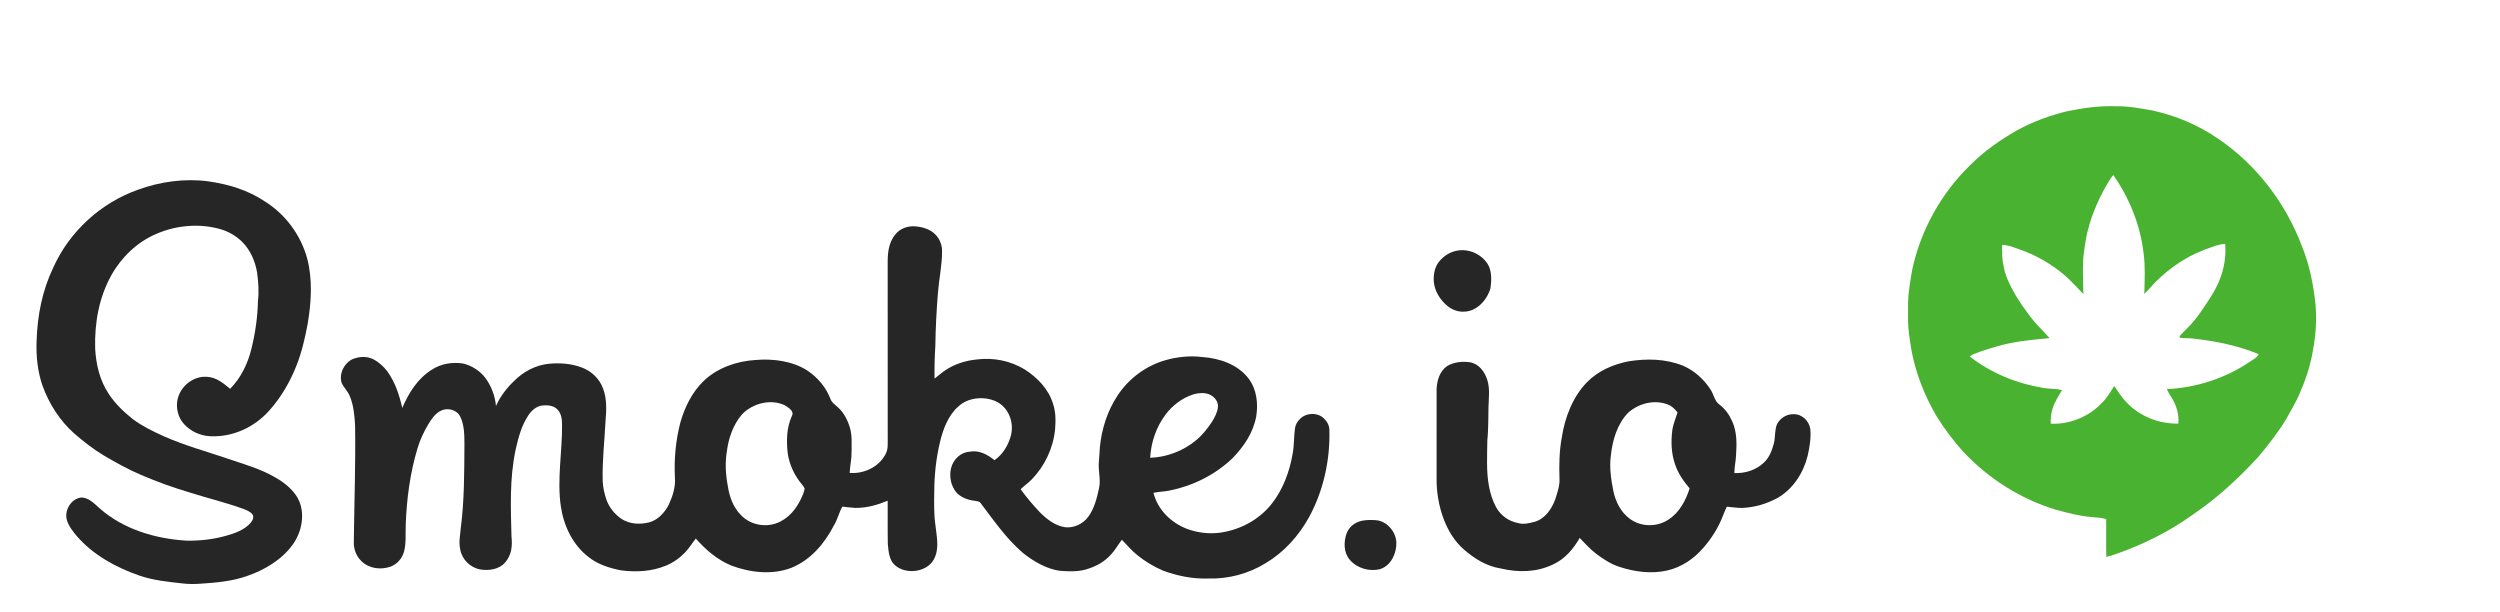 <?xml version="1.0" encoding="UTF-8" standalone="no"?>
<!DOCTYPE svg PUBLIC "-//W3C//DTD SVG 1.1//EN" "http://www.w3.org/Graphics/SVG/1.1/DTD/svg11.dtd">
<svg viewBox="0 0 2072 506" xmlns:xlink="http://www.w3.org/1999/xlink" height="36.0pt" width="147.0pt" xmlns="http://www.w3.org/2000/svg" version="1.1"><rect x="0" y="0" width="2072" height="506" fill="#808080" stroke="none"/><defs>
<path d="M 0.00 0.00 L 2072.00 0.00 L 2072.00 506.00 L 0.00 506.00 L 0.00 0.00 Z" id="p0" />
<path d="M 1753.00 87.35 C 1763.58 87.09 1773.66 89.05 1784.03 90.87 C 1803.50 95.11 1822.12 103.02 1838.53 114.35 C 1870.25 135.80 1894.42 167.71 1907.89 203.44 C 1914.21 219.00 1917.35 235.34 1919.15 251.97 C 1920.10 264.63 1919.40 277.17 1916.93 289.63 C 1914.88 302.80 1910.50 315.25 1905.11 327.39 C 1902.13 333.83 1898.39 339.86 1895.07 346.16 C 1888.36 357.41 1880.14 367.81 1871.76 377.86 C 1855.20 395.89 1837.36 412.35 1817.03 426.09 C 1797.91 439.79 1776.48 450.45 1754.30 458.23 C 1751.47 459.34 1748.67 460.19 1745.69 460.83 C 1745.46 450.44 1745.73 440.05 1745.62 429.66 C 1741.49 428.00 1737.54 428.43 1732.96 427.78 C 1723.10 426.87 1713.72 424.38 1704.18 421.83 C 1674.80 412.99 1648.26 396.10 1627.24 373.82 C 1618.94 364.57 1611.48 354.72 1604.94 344.15 C 1595.26 327.61 1588.16 309.65 1584.43 290.83 C 1583.02 281.95 1581.32 272.90 1581.40 264.00 C 1581.42 257.12 1581.22 250.19 1581.77 243.33 C 1582.55 236.42 1583.57 229.49 1584.87 222.65 C 1591.91 189.89 1608.96 159.32 1633.03 136.01 C 1644.60 124.38 1657.81 115.23 1672.01 107.13 C 1684.90 100.06 1698.92 94.99 1713.17 91.50 C 1726.34 88.85 1739.53 86.87 1753.00 87.35 Z" id="p1" />
<path d="M 1751.51 144.33 C 1764.90 163.60 1773.84 185.71 1776.60 209.07 C 1778.12 220.13 1777.44 231.78 1777.21 242.93 C 1780.38 239.82 1783.25 236.45 1786.27 233.20 C 1798.14 221.37 1812.09 211.80 1827.87 205.97 C 1833.41 204.04 1838.24 201.71 1844.21 201.41 C 1845.05 211.17 1843.53 221.14 1839.97 230.25 C 1836.20 240.53 1829.58 249.51 1823.47 258.59 C 1819.19 264.88 1813.96 270.30 1808.54 275.60 C 1807.94 276.39 1805.74 278.07 1806.62 279.17 C 1809.65 279.76 1812.92 279.43 1816.01 279.73 C 1835.22 281.71 1854.01 285.40 1871.94 292.77 C 1870.78 295.88 1866.80 297.49 1864.23 299.39 C 1844.10 312.95 1820.04 320.66 1795.83 321.80 C 1796.99 324.33 1798.45 326.67 1799.94 329.01 C 1803.91 335.40 1806.09 342.80 1805.39 350.36 C 1789.41 350.68 1773.31 344.41 1762.38 332.62 C 1758.30 328.61 1755.56 323.81 1752.29 319.18 C 1749.20 323.85 1746.64 328.63 1742.61 332.61 C 1731.96 344.36 1715.47 351.28 1699.64 350.43 C 1699.51 346.03 1699.87 341.69 1701.31 337.51 C 1703.08 332.03 1706.13 327.55 1708.96 322.61 C 1703.93 321.26 1698.87 321.69 1693.79 320.87 C 1671.53 317.20 1650.30 308.63 1632.45 294.70 C 1633.71 293.90 1634.95 293.10 1636.33 292.53 C 1643.89 289.58 1651.65 287.27 1659.49 285.18 C 1672.44 281.88 1685.44 280.81 1698.68 279.52 C 1693.45 273.58 1687.73 268.37 1682.94 262.04 C 1678.59 256.30 1674.41 250.38 1670.68 244.22 C 1666.59 237.13 1662.48 229.41 1660.88 221.33 C 1659.40 215.04 1659.03 208.63 1659.46 202.19 C 1664.32 202.39 1668.59 204.16 1673.11 205.74 C 1686.90 210.45 1699.75 217.77 1710.90 227.15 C 1716.57 232.11 1721.56 237.71 1726.73 242.98 C 1726.46 233.02 1726.01 222.91 1726.63 212.95 C 1727.20 207.58 1727.95 202.10 1728.91 196.79 C 1731.93 181.44 1737.81 167.00 1745.51 153.42 C 1747.38 150.23 1749.06 147.13 1751.51 144.33 Z" id="p2" />
<path d="M 172.72 149.59 C 189.45 152.01 205.48 156.76 219.60 166.30 C 236.59 176.87 249.32 194.18 254.58 213.46 C 259.24 231.10 257.99 250.38 254.90 268.19 C 252.71 279.77 250.02 291.61 245.59 302.55 C 240.35 315.92 232.91 328.61 223.34 339.35 C 211.01 353.36 192.78 361.83 173.99 360.82 C 165.86 360.37 157.81 356.74 152.39 350.61 C 147.74 345.46 145.80 337.92 147.00 331.15 C 149.03 319.93 159.52 311.05 171.04 311.55 C 179.04 311.81 184.89 316.68 190.73 321.54 C 199.55 312.67 205.41 300.61 208.33 288.54 C 211.54 275.63 213.49 262.33 213.78 249.03 C 214.72 240.98 214.17 233.01 213.05 225.02 C 211.53 215.93 207.54 206.62 200.98 200.02 C 195.59 194.56 188.60 190.67 181.18 188.80 C 164.12 184.32 145.37 186.15 129.27 193.26 C 113.68 199.90 100.59 212.55 92.37 227.27 C 81.97 245.93 78.33 266.81 78.87 288.00 C 79.57 301.41 82.66 314.53 90.17 325.82 C 95.60 334.07 102.56 340.64 110.23 346.76 C 118.07 352.59 127.12 357.00 136.02 360.97 C 153.31 368.63 170.62 373.26 188.62 379.38 C 201.93 383.96 215.87 387.76 228.05 394.93 C 235.40 399.00 242.63 404.79 246.81 412.19 C 253.29 424.21 250.41 439.87 242.63 450.62 C 233.63 463.14 219.13 471.80 204.73 476.69 C 192.40 481.04 179.18 482.24 166.20 483.06 C 161.20 483.43 156.19 483.44 151.20 482.82 C 139.47 481.54 126.93 480.25 115.73 476.40 C 96.36 469.72 77.02 459.21 63.55 443.46 C 60.40 439.69 56.87 435.29 55.51 430.51 C 53.00 422.66 58.72 412.83 66.98 411.66 C 73.24 411.35 78.20 416.67 82.48 420.52 C 102.36 438.07 128.94 445.89 155.00 447.39 C 166.12 447.53 177.47 446.25 188.15 443.09 C 194.46 441.39 201.36 438.73 206.21 434.20 C 208.39 432.06 210.49 429.67 209.73 426.37 C 208.32 423.72 204.55 422.18 201.88 421.11 C 187.41 415.83 171.97 412.16 157.32 407.48 C 143.62 403.45 130.17 398.57 117.04 392.96 C 106.29 388.34 96.21 382.79 86.14 376.86 C 77.36 371.58 69.18 365.26 61.49 358.50 C 49.52 347.92 40.59 333.80 35.19 318.82 C 31.17 307.10 29.83 294.35 30.33 282.01 C 30.95 260.91 34.96 240.26 44.10 221.15 C 57.58 191.14 83.48 167.41 114.49 156.48 C 132.91 149.79 153.24 146.97 172.72 149.59 Z" id="p3" />
<path d="M 759.02 186.92 C 764.77 187.41 771.24 189.38 775.29 193.70 C 779.01 197.53 780.89 202.62 780.78 207.94 C 780.73 219.32 778.28 230.67 777.35 242.01 C 776.20 256.67 775.39 271.30 775.21 286.00 C 774.61 295.01 774.41 304.06 774.56 313.08 C 777.67 310.67 780.61 308.05 783.88 305.88 C 791.58 300.87 800.40 298.11 809.51 297.22 C 823.35 295.44 837.51 298.27 849.43 305.57 C 859.69 312.15 868.90 321.61 872.59 333.47 C 875.05 340.47 875.03 347.55 874.48 354.87 C 873.03 370.36 866.11 385.14 855.38 396.37 C 852.43 399.41 848.93 401.82 845.89 404.77 C 850.79 411.48 856.26 418.00 862.00 424.00 C 867.67 429.73 875.07 435.41 883.32 436.32 C 890.33 436.89 897.61 433.44 901.78 427.78 C 906.87 421.15 909.18 411.93 910.89 403.87 C 912.50 396.30 910.02 389.67 910.74 382.00 C 911.10 378.00 911.34 374.01 911.55 370.00 C 913.10 354.78 917.70 340.01 926.18 327.19 C 935.51 312.88 950.06 302.20 966.52 297.64 C 976.11 295.01 986.30 293.95 996.19 295.17 C 1010.46 296.07 1026.06 301.29 1034.91 313.15 C 1041.57 322.00 1042.88 333.75 1041.16 344.43 C 1038.55 358.22 1030.91 369.39 1021.28 379.28 C 1006.98 392.83 988.87 401.87 969.61 405.82 C 965.11 406.70 960.50 406.83 955.99 407.72 C 959.51 421.75 970.37 432.35 983.61 437.55 C 992.32 440.79 1001.71 441.98 1010.94 440.80 C 1027.65 438.53 1043.37 430.21 1053.92 416.93 C 1063.32 405.11 1068.88 389.98 1071.37 375.20 C 1072.67 368.20 1072.30 361.12 1073.31 354.11 C 1073.74 351.13 1075.31 348.53 1077.47 346.48 C 1082.48 341.14 1092.59 340.95 1097.58 346.41 C 1100.21 348.96 1101.80 352.25 1101.80 355.95 C 1102.42 380.74 1096.83 406.13 1084.93 427.95 C 1076.34 443.46 1064.31 456.88 1049.01 466.01 C 1034.78 474.86 1017.74 479.32 1001.00 478.75 C 988.37 479.19 975.59 476.53 963.79 472.16 C 956.26 468.93 948.98 464.56 942.62 459.38 C 937.99 455.70 933.95 450.94 929.81 446.64 C 926.50 450.89 924.12 455.46 920.34 459.35 C 915.48 464.62 909.27 468.21 902.50 470.45 C 895.06 473.32 886.11 472.96 878.28 472.36 C 867.31 470.81 856.74 464.60 848.14 457.84 C 834.34 446.14 823.58 430.58 812.73 416.23 C 811.63 414.58 809.60 414.75 807.85 414.35 C 802.36 413.73 796.37 411.60 792.60 407.39 C 788.10 401.98 786.55 394.03 788.25 387.26 C 790.03 380.11 795.94 374.28 803.45 373.64 C 811.58 372.20 818.07 375.83 824.22 380.69 C 831.26 375.94 835.84 367.96 837.94 359.88 C 840.54 348.83 835.75 336.64 825.18 331.81 C 815.41 327.50 802.17 328.67 794.23 336.23 C 785.99 343.35 781.62 354.98 779.15 365.31 C 775.84 378.91 774.36 393.02 774.30 407.00 C 774.20 416.44 773.94 425.66 775.35 435.03 C 776.24 443.55 778.40 452.67 774.93 460.88 C 770.06 473.79 750.23 476.35 740.97 467.01 C 736.89 462.82 736.28 455.55 735.83 450.02 C 735.57 438.12 735.83 426.19 735.71 414.28 C 727.10 417.81 718.38 420.32 708.99 420.25 C 705.35 420.09 701.74 419.52 698.12 419.19 C 695.29 424.26 694.10 429.95 691.04 434.94 C 683.27 449.90 671.82 463.47 655.84 469.90 C 639.93 476.04 621.65 473.86 605.99 467.98 C 594.43 463.13 584.88 454.98 576.69 445.62 C 573.66 449.37 571.25 453.51 567.97 456.96 C 563.48 461.70 558.07 465.55 552.03 468.04 C 540.23 472.97 527.35 473.60 514.79 472.02 C 505.44 470.19 495.46 467.12 487.96 461.05 C 474.82 451.19 467.25 435.22 464.87 419.24 C 461.46 397.07 466.16 372.49 465.82 350.99 C 465.76 346.29 465.20 341.76 461.68 338.32 C 458.29 335.17 453.63 334.96 449.25 335.39 C 444.54 336.01 440.78 339.37 438.14 343.13 C 432.19 351.89 429.57 362.10 427.28 372.30 C 422.26 396.47 423.31 419.55 423.92 444.00 C 424.79 451.72 423.95 459.57 418.55 465.56 C 413.72 471.25 404.97 472.44 398.01 471.24 C 389.62 469.73 382.76 462.81 381.37 454.40 C 380.14 448.45 381.34 443.12 381.88 437.10 C 384.90 413.59 384.78 390.66 384.92 367.00 C 384.87 359.74 384.83 351.18 381.43 344.58 C 378.65 338.90 371.07 336.93 365.56 339.62 C 360.80 341.77 357.60 346.65 354.94 350.95 C 351.28 357.25 348.01 363.97 346.00 370.99 C 339.86 391.33 337.03 412.81 336.28 434.01 C 335.97 441.14 336.73 449.28 334.94 456.19 C 333.31 462.06 329.52 466.54 323.86 468.87 C 315.63 471.76 306.02 470.66 299.59 464.41 C 295.18 460.16 292.95 454.14 293.25 448.05 C 293.61 415.99 294.79 384.11 294.30 351.99 C 293.86 343.82 293.06 334.88 289.77 327.28 C 288.16 323.38 284.93 320.50 283.19 316.73 C 280.69 309.04 285.40 299.80 292.76 296.71 C 298.03 294.76 304.00 294.38 309.15 296.92 C 313.79 299.24 317.81 302.89 320.95 307.00 C 327.57 316.18 330.90 326.46 333.39 337.38 C 338.93 324.68 345.86 313.35 357.79 305.75 C 365.42 300.73 374.74 299.17 383.69 300.55 C 390.87 302.14 397.96 306.73 402.35 312.63 C 407.31 319.41 410.30 327.43 411.06 335.79 C 414.49 327.97 419.89 320.94 426.05 315.07 C 433.85 307.21 443.87 301.90 454.96 300.76 C 463.99 299.93 473.66 300.57 482.19 303.88 C 490.14 306.75 496.91 313.21 499.79 321.21 C 503.07 329.74 502.63 339.05 501.89 347.99 C 501.03 364.77 499.08 381.12 499.51 398.03 C 499.73 403.52 501.06 409.00 502.87 414.17 C 505.20 420.17 509.57 425.53 514.86 429.18 C 521.86 433.82 530.37 434.16 538.32 432.15 C 545.54 430.08 551.11 423.87 554.38 417.34 C 557.52 410.53 560.07 402.57 559.36 394.99 C 558.62 379.73 560.00 364.45 563.83 349.65 C 567.37 337.03 573.56 324.30 583.11 315.12 C 594.36 304.22 610.56 298.59 625.99 297.66 C 640.51 296.37 657.00 298.42 669.42 306.58 C 677.78 312.30 684.57 320.24 688.20 329.76 C 689.38 333.00 691.91 334.48 694.30 336.72 C 699.29 341.07 702.52 347.41 704.37 353.67 C 706.40 360.10 705.73 367.27 705.77 374.04 C 705.87 379.86 704.44 385.44 704.22 391.22 C 715.84 392.21 728.38 386.40 733.87 375.83 C 736.33 371.32 735.65 366.94 735.74 362.00 C 735.70 314.33 735.75 266.67 735.71 219.00 C 735.64 209.72 736.04 200.70 742.29 193.28 C 746.34 188.39 752.82 186.33 759.02 186.92 Z" id="p4" />
<path d="M 1204.54 207.81 C 1215.03 204.33 1226.98 208.83 1232.94 218.00 C 1236.48 223.63 1236.27 231.62 1235.33 237.98 C 1232.93 247.13 1224.77 256.68 1214.83 257.48 C 1209.19 258.20 1203.69 256.24 1199.38 252.64 C 1193.54 247.75 1189.09 240.63 1188.35 232.95 C 1187.95 227.82 1188.77 222.00 1191.61 217.60 C 1194.72 213.11 1199.32 209.51 1204.54 207.81 Z" id="p5" />
<path d="M 1394.73 302.32 C 1404.16 306.30 1412.21 313.64 1417.73 322.19 C 1420.74 326.83 1420.82 331.58 1425.24 334.74 C 1429.94 338.40 1433.26 343.02 1435.63 348.45 C 1439.71 357.33 1439.46 367.38 1438.82 376.92 C 1438.62 381.79 1437.39 386.49 1437.45 391.39 C 1446.28 391.71 1455.32 388.96 1461.79 382.79 C 1466.34 378.68 1468.52 372.91 1470.09 367.14 C 1471.52 361.86 1470.67 355.76 1472.81 350.81 C 1475.36 345.93 1480.43 342.61 1486.00 342.56 C 1493.23 342.15 1499.39 347.95 1500.40 354.93 C 1501.10 362.26 1499.78 370.12 1498.13 377.26 C 1494.64 391.32 1485.90 404.85 1473.08 412.04 C 1464.16 416.92 1454.20 419.80 1444.04 420.26 C 1439.78 420.37 1435.48 419.52 1431.22 419.23 C 1430.19 421.28 1429.26 423.38 1428.45 425.53 C 1424.67 435.79 1418.78 445.35 1411.54 453.53 C 1403.74 462.47 1393.68 469.35 1382.02 472.05 C 1368.81 475.13 1354.74 473.27 1342.00 469.03 C 1335.04 466.79 1328.62 462.58 1322.82 458.18 C 1317.70 454.34 1313.70 449.67 1309.25 445.14 C 1303.83 454.44 1297.12 462.50 1287.15 467.10 C 1273.45 473.69 1258.40 473.87 1243.80 470.44 C 1232.07 468.55 1222.11 462.41 1213.29 454.72 C 1205.48 447.96 1200.19 439.01 1196.49 429.46 C 1192.57 418.81 1190.53 407.36 1190.65 396.00 C 1190.66 371.32 1190.65 346.63 1190.66 321.95 C 1190.92 314.61 1193.18 306.89 1199.54 302.54 C 1205.37 299.26 1212.02 298.62 1218.57 299.57 C 1223.24 300.52 1226.98 303.54 1229.53 307.48 C 1233.61 313.58 1234.42 320.82 1234.02 328.00 C 1233.23 339.95 1233.93 352.08 1232.72 363.96 C 1232.46 370.30 1232.57 376.65 1232.47 383.00 C 1232.53 395.73 1233.94 408.51 1240.07 419.87 C 1243.96 426.70 1250.33 431.22 1258.03 432.76 C 1262.76 434.16 1267.20 432.92 1271.87 431.79 C 1280.49 429.27 1286.11 421.11 1289.02 413.04 C 1290.73 407.48 1292.88 401.81 1292.50 396.03 C 1292.12 384.50 1292.33 373.04 1294.44 361.68 C 1296.97 345.34 1303.45 328.16 1315.19 316.19 C 1324.57 306.58 1336.68 301.39 1349.67 298.75 C 1364.98 296.36 1380.17 296.56 1394.73 302.32 Z" id="p6" />
<path d="M 1003.91 327.03 C 1007.37 329.10 1009.90 332.79 1009.41 336.97 C 1008.88 341.09 1006.80 345.13 1004.64 348.64 C 1000.91 354.32 996.55 359.95 991.21 364.22 C 980.80 372.99 966.85 378.27 953.28 378.69 C 953.95 365.97 958.26 353.16 965.96 342.97 C 971.71 335.26 979.82 329.09 989.01 326.16 C 993.64 324.85 999.69 324.26 1003.91 327.03 Z" id="p7" />
<path d="M 651.36 335.68 C 654.02 337.61 658.54 340.36 656.26 344.17 C 651.88 353.99 651.74 364.29 652.83 374.82 C 654.20 384.46 658.60 393.71 664.90 401.10 C 665.63 402.02 666.47 403.01 666.90 404.11 C 666.71 405.69 666.19 407.25 665.63 408.74 C 661.87 418.04 656.27 426.49 647.21 431.32 C 636.46 437.13 622.34 435.01 613.95 426.05 C 607.50 419.40 604.55 410.95 603.18 401.94 C 601.41 392.44 600.84 382.85 602.43 373.28 C 603.82 362.39 607.65 351.28 614.86 342.85 C 623.74 333.37 639.63 329.36 651.36 335.68 Z" id="p8" />
<path d="M 1382.47 334.60 C 1385.83 335.92 1388.14 338.38 1390.34 341.13 C 1388.71 346.40 1386.50 351.22 1385.90 356.77 C 1384.85 365.70 1385.23 375.30 1388.20 383.85 C 1390.69 391.54 1395.20 397.94 1400.35 404.06 C 1397.29 413.93 1391.79 424.13 1382.90 429.86 C 1373.40 436.32 1360.00 436.12 1350.77 429.24 C 1343.31 423.82 1338.89 414.87 1337.09 406.00 C 1335.23 396.62 1333.75 386.49 1335.08 376.96 C 1336.29 364.49 1340.37 350.51 1349.40 341.40 C 1358.15 333.48 1371.29 330.22 1382.47 334.60 Z" id="p9" />
<path d="M 1128.55 430.93 C 1132.29 430.14 1136.25 430.16 1140.05 430.39 C 1149.30 430.91 1157.03 439.92 1157.30 448.96 C 1157.57 457.76 1152.89 468.05 1143.99 470.90 C 1135.14 473.34 1124.71 470.26 1118.71 463.26 C 1113.53 457.22 1113.52 448.32 1116.14 441.17 C 1118.21 435.79 1123.01 432.18 1128.55 430.93 Z" id="p10" /></defs><g stroke-width="10pt">
<use stroke="#ffffff" xlink:href="#p0" />
<use stroke="#4ab231" xlink:href="#p1" />
<use stroke="#ffffff" xlink:href="#p2" />
<use stroke="#262626" xlink:href="#p3" />
<use stroke="#262626" xlink:href="#p4" />
<use stroke="#262626" xlink:href="#p5" />
<use stroke="#262626" xlink:href="#p6" />
<use stroke="#ffffff" xlink:href="#p7" />
<use stroke="#ffffff" xlink:href="#p8" />
<use stroke="#ffffff" xlink:href="#p9" />
<use stroke="#262626" xlink:href="#p10" /></g>
<g>
<use xlink:href="#p0" fill="#ffffff" />
<use xlink:href="#p1" fill="#4ab231" />
<use xlink:href="#p2" fill="#ffffff" />
<use xlink:href="#p3" fill="#262626" />
<use xlink:href="#p4" fill="#262626" />
<use xlink:href="#p5" fill="#262626" />
<use xlink:href="#p6" fill="#262626" />
<use xlink:href="#p7" fill="#ffffff" />
<use xlink:href="#p8" fill="#ffffff" />
<use xlink:href="#p9" fill="#ffffff" />
<use xlink:href="#p10" fill="#262626" /></g></svg>
